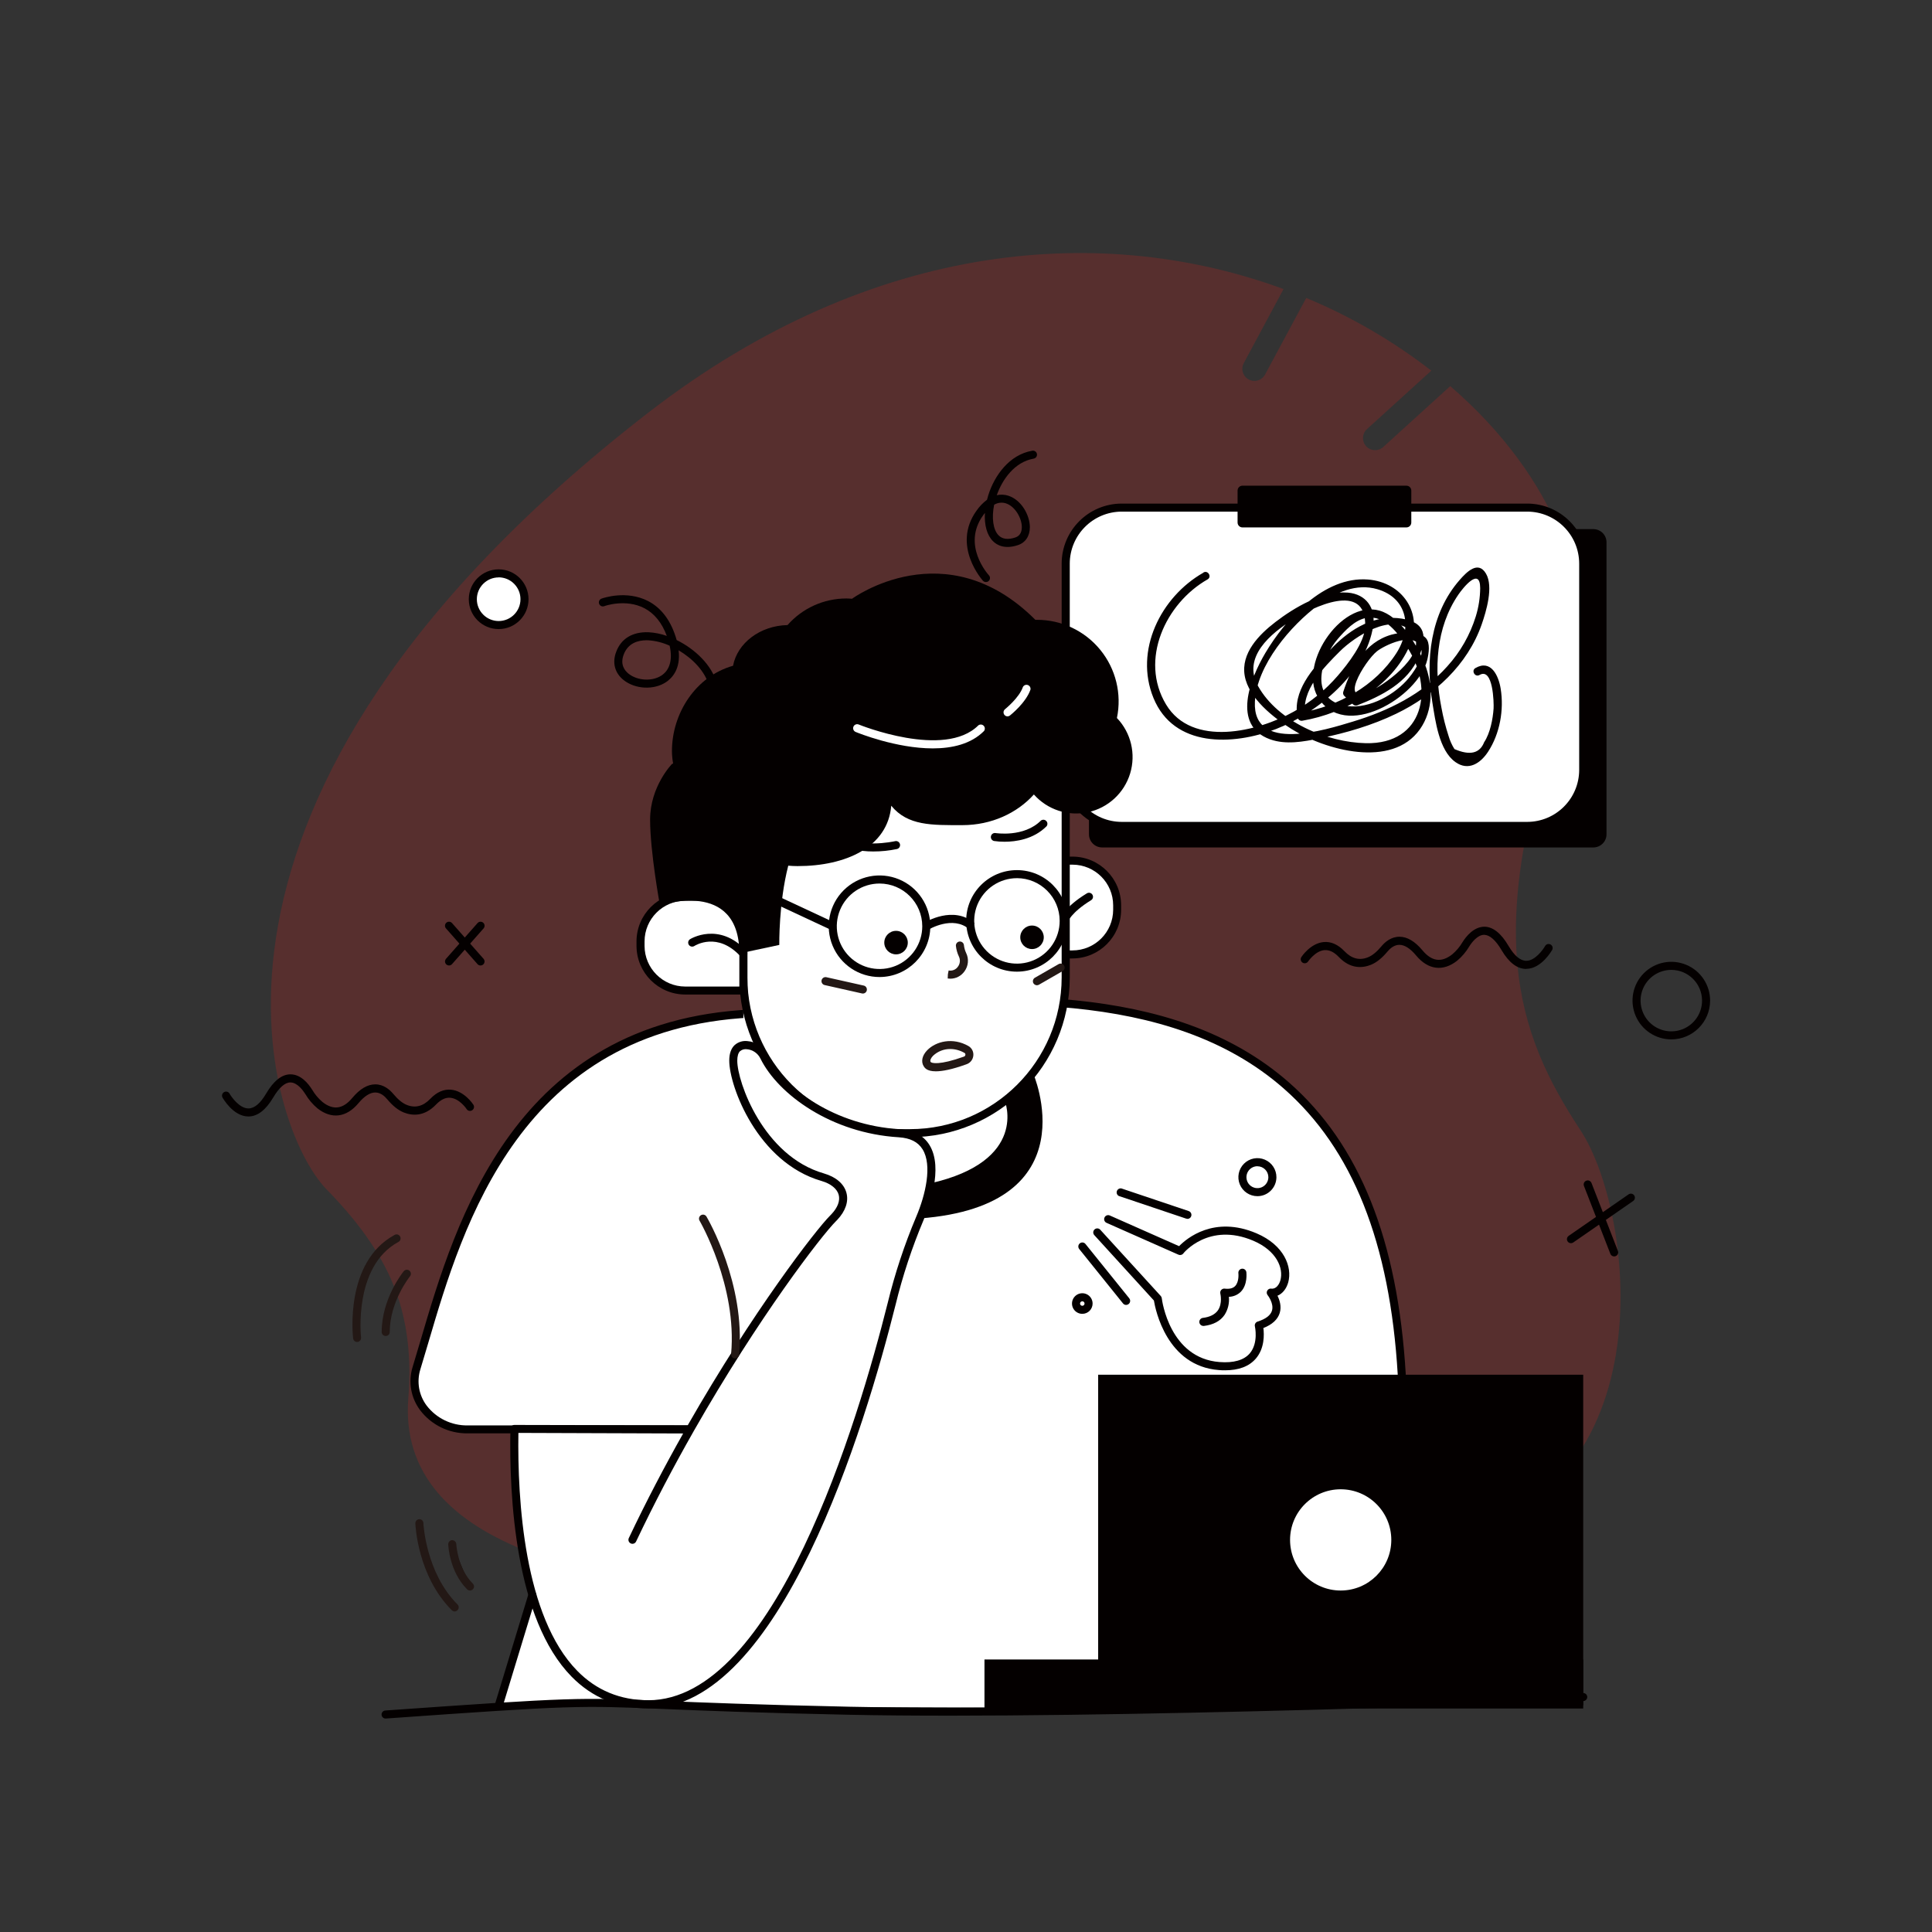 <svg height="1024" node-id="1" sillyvg="true" template-height="1024" template-width="1024" version="1.1" viewBox="0 0 1024 1024" width="1024" xmlns="http://www.w3.org/2000/svg" xmlns:xlink="http://www.w3.org/1999/xlink"><rect x="0" y="0" width="1024" height="1024" fill="#333333" stroke="none"/><defs node-id="73"></defs><g node-id="214"><path d="M 837.73 599.12 C 803.67 547.34 784.73 493.18 830.86 366.26 C 849.77 314.17 823.20 251.67 768.66 204.65 L 733.12 236.94 C 730.50 239.32 726.45 239.12 724.08 236.50 C 721.70 233.89 721.89 229.84 724.51 227.46 L 758.63 196.46 C 738.34 180.73 716.04 167.76 692.33 157.92 L 670.58 198.38 C 669.53 200.45 667.44 201.80 665.12 201.89 C 662.79 201.98 660.60 200.80 659.40 198.81 C 658.19 196.82 658.16 194.34 659.31 192.32 L 680.31 153.21 C 587.31 118.95 464.31 125.11 343.16 219.05 C 78.66 424.16 142.46 599.16 173.16 630.48 C 190.83 648.48 205.16 668.25 211.72 690.04 C 216.72 706.47 217.83 723.74 216.43 740.87 C 203.33 902.13 661.24 833.72 756.49 818.70 C 885.84 798.32 866.69 643.15 837.73 599.12 Z" fill="#e61f19" fill-opacity="0.2" fill-rule="nonzero" group-id="1" node-id="77" stroke="none" target-height="783.18" target-width="807.18" target-x="78.66" target-y="118.95"></path></g><path d="M 0.00 0.00 L 1024.00 0.00 L 1024.00 1024.00 L 0.00 1024.00 Z" fill="none" node-id="80" stroke="none" target-height="1024" target-width="1024" target-x="0" target-y="0"></path><path d="M 748.65 902.58 L 636.91 905.55 L 264.30 904.10 L 282.18 845.36 L 282.18 709.14 L 741.84 714.73 L 748.65 902.58 Z" fill="#ffffff" fill-rule="nonzero" node-id="82" stroke="none" target-height="196.41" target-width="484.35" target-x="264.3" target-y="709.14"></path><path d="M 365.77 757.58 L 247.83 757.58 C 229.22 757.58 215.68 741.44 220.71 725.13 C 239.00 665.77 264.30 543.74 398.00 537.20 C 529.62 530.75 728.74 488.68 742.87 728.63" fill="#ffffff" fill-rule="nonzero" node-id="84" stroke="none" target-height="268.9" target-width="527.19" target-x="215.68" target-y="488.68"></path><path d="M 365.77 759.71 L 247.83 759.71 C 237.99 759.83 228.68 755.30 222.71 747.48 C 217.76 740.90 216.27 732.34 218.71 724.48 C 220.07 720.06 221.47 715.30 222.96 710.25 C 241.56 647.02 272.69 541.18 397.96 535.04 C 411.44 534.38 425.45 533.36 440.28 532.28 C 524.92 526.11 620.87 519.12 683.09 573.64 C 720.59 606.50 740.86 657.15 745.09 728.48 C 745.16 729.66 744.26 730.66 743.09 730.74 C 741.92 730.79 740.93 729.91 740.84 728.74 C 736.71 658.61 716.91 608.93 680.32 576.86 C 619.45 523.51 524.44 530.44 440.64 536.55 C 425.77 537.63 411.74 538.65 398.21 539.32 C 275.96 545.32 245.36 649.32 227.08 711.47 C 225.59 716.53 224.18 721.31 222.81 725.75 C 220.76 732.33 222.00 739.49 226.14 745.00 C 231.31 751.73 239.35 755.62 247.83 755.50 L 365.77 755.50 C 366.95 755.50 367.90 756.45 367.90 757.63 C 367.90 758.81 366.95 759.76 365.77 759.76 Z" fill="#040000" fill-rule="nonzero" node-id="86" stroke="none" target-height="240.71" target-width="528.89" target-x="216.27" target-y="519.12"></path><path d="M 584.14 280.45 L 844.52 280.45 C 848.36 280.45 851.48 283.57 851.48 287.41 L 851.48 442.20 C 851.48 446.04 848.36 449.16 844.52 449.16 L 584.14 449.16 C 580.30 449.16 577.18 446.04 577.18 442.20 L 577.18 287.41 C 577.18 283.57 580.30 280.45 584.14 280.45 Z" fill="#040000" fill-rule="nonzero" node-id="88" stroke="none" target-height="168.71" target-width="274.3" target-x="577.18" target-y="280.45"></path><path d="M 593.54 269.04 L 810.42 269.04 C 826.28 269.04 839.13 281.89 839.13 297.75 L 839.13 409.04 C 839.13 424.90 826.28 437.75 810.42 437.75 L 593.54 437.75 C 577.68 437.75 564.83 424.90 564.83 409.04 L 564.83 297.75 C 564.83 281.89 577.68 269.04 593.54 269.04 Z" fill="#ffffff" fill-rule="nonzero" node-id="90" stroke="none" target-height="168.71" target-width="274.3" target-x="564.83" target-y="269.04"></path><path d="M 809.44 439.88 L 594.53 439.88 C 576.96 439.86 562.72 425.62 562.70 408.05 L 562.70 298.74 C 562.72 281.17 576.96 266.93 594.53 266.91 L 809.44 266.91 C 827.01 266.93 841.25 281.17 841.27 298.74 L 841.27 408.05 C 841.25 425.62 827.01 439.86 809.44 439.88 Z M 594.53 271.17 C 579.33 271.21 567.02 283.54 567.00 298.74 L 567.00 408.05 C 567.02 423.27 579.34 435.60 594.56 435.62 L 809.44 435.62 C 824.66 435.60 836.98 423.27 837.00 408.05 L 837.00 298.74 C 836.98 283.52 824.66 271.19 809.44 271.17 Z" fill="#040000" fill-rule="nonzero" node-id="92" stroke="none" target-height="172.97" target-width="278.57" target-x="562.7" target-y="266.91"></path><path d="M 658.53 257.42 L 745.43 257.42 C 746.86 257.42 748.02 258.58 748.02 260.01 L 748.02 276.95 C 748.02 278.38 746.86 279.54 745.43 279.54 L 658.53 279.54 C 657.10 279.54 655.94 278.38 655.94 276.95 L 655.94 260.01 C 655.94 258.58 657.10 257.42 658.53 257.42 Z" fill="#040000" fill-rule="nonzero" node-id="94" stroke="none" target-height="22.12" target-width="92.08" target-x="655.94" target-y="257.42"></path><path d="M 522.57 308.50 C 521.97 308.50 521.41 308.26 521.00 307.82 C 520.83 307.63 504.26 289.30 517.55 270.70 C 519.09 268.47 520.97 266.51 523.14 264.88 C 523.34 264.06 523.57 263.24 523.83 262.41 C 526.97 252.41 534.74 241.01 547.14 238.89 C 548.30 238.69 549.40 239.47 549.60 240.63 C 549.80 241.79 549.02 242.89 547.86 243.09 C 537.86 244.81 531.28 254.01 528.31 262.47 C 530.33 262.01 532.43 262.10 534.40 262.73 C 541.40 264.95 545.81 273.09 545.85 279.36 C 545.85 284.10 543.56 287.59 539.51 288.93 C 532.65 291.20 528.51 289.05 526.32 286.85 C 523.11 283.69 521.63 278.23 522.03 271.85 C 521.67 272.30 521.34 272.74 521.03 273.18 C 509.77 288.93 523.56 304.28 524.15 304.92 C 524.73 305.54 524.88 306.45 524.54 307.23 C 524.20 308.00 523.43 308.50 522.58 308.50 Z M 526.92 267.50 C 525.50 274.50 526.37 280.89 529.32 283.79 C 531.32 285.79 534.32 286.14 538.18 284.86 C 541.01 283.92 541.59 281.35 541.58 279.36 C 541.58 274.67 538.07 268.36 533.11 266.77 C 531.03 266.13 528.78 266.40 526.92 267.52 Z" fill="#040000" fill-rule="nonzero" node-id="96" stroke="none" target-height="69.81" target-width="45.54" target-x="504.26" target-y="238.69"></path><path d="M 571.72 505.87 L 552.39 505.87 L 549.48 505.58 L 546.71 504.74 L 544.17 503.38 L 541.90 501.52 L 540.05 499.25 L 538.70 496.70 L 537.86 493.94 L 537.58 491.02 L 537.58 470.93 L 537.83 468.23 L 538.51 465.75 L 539.60 463.46 L 541.07 461.38 L 542.84 459.61 L 544.92 458.14 L 547.21 457.05 L 549.69 456.37 L 552.39 456.12 L 571.72 456.12 L 575.44 456.47 L 578.85 457.39 L 582.00 458.90 L 584.86 460.93 L 587.28 463.35 L 589.31 466.21 L 590.82 469.36 L 591.74 472.77 L 592.09 476.49 L 592.09 485.49 L 591.74 489.21 L 590.82 492.62 L 589.31 495.77 L 587.28 498.63 L 584.86 501.05 L 582.00 503.08 L 578.85 504.59 L 575.44 505.51 L 571.72 505.86 Z" fill="#ffffff" fill-rule="nonzero" group-id="2" node-id="100" stroke="none" target-height="49.75" target-width="54.51" target-x="537.58" target-y="456.12"></path><path d="M 568.40 508.00 L 537.58 508.00 C 536.40 508.00 535.45 507.05 535.45 505.87 L 535.45 456.15 C 535.45 454.97 536.40 454.02 537.58 454.02 L 568.40 454.02 C 582.65 454.04 594.20 465.59 594.22 479.84 L 594.22 482.18 C 594.20 496.43 582.65 507.98 568.40 508.00 Z M 539.71 503.74 L 568.40 503.74 C 580.32 503.75 589.98 494.10 590.00 482.18 L 590.00 479.84 C 589.99 467.94 580.35 458.30 568.45 458.29 L 539.71 458.29 Z" fill="#040000" fill-rule="nonzero" node-id="103" stroke="none" target-height="53.98" target-width="58.77" target-x="535.45" target-y="454.02"></path><path d="M 563.80 488.08 C 563.80 488.08 565.43 482.48 577.18 475.27" fill="#ffffff" fill-rule="nonzero" node-id="105" stroke="none" target-height="12.81" target-width="13.38" target-x="563.8" target-y="475.27"></path><path d="M 563.80 490.20 C 563.59 490.20 563.37 490.16 563.17 490.10 C 562.06 489.76 561.43 488.60 561.75 487.49 C 561.94 486.83 563.96 480.87 576.07 473.49 C 577.08 472.87 578.39 473.19 579.00 474.20 C 579.62 475.20 579.31 476.51 578.30 477.13 C 567.64 483.67 565.85 488.71 565.84 488.76 C 565.53 489.62 564.72 490.20 563.80 490.20 Z" fill="#040000" fill-rule="nonzero" node-id="107" stroke="none" target-height="17.33" target-width="18.19" target-x="561.43" target-y="472.87"></path><path d="M 394.00 386.00 L 564.83 386.00 L 564.83 386.00 L 564.83 581.30 C 564.83 591.98 556.17 600.64 545.49 600.64 L 413.34 600.64 C 408.21 600.64 403.28 598.60 399.65 594.96 C 396.03 591.33 393.99 586.40 394.00 581.27 L 394.00 386.00 L 394.00 386.00 Z" fill="#ffffff" fill-rule="nonzero" node-id="109" stroke="none" target-height="214.64" target-width="170.84" target-x="393.99" target-y="386"></path><path d="M 482.33 602.74 L 476.50 602.74 C 429.78 602.68 391.92 564.82 391.87 518.10 L 391.87 386.00 C 391.87 384.82 392.82 383.87 394.00 383.87 L 564.83 383.87 C 565.40 383.86 565.95 384.08 566.36 384.48 C 566.77 384.88 567.00 385.43 567.00 386.00 L 567.00 518.10 C 566.94 564.83 529.06 602.70 482.33 602.74 Z M 396.13 388.10 L 396.13 518.10 C 396.18 562.47 432.13 598.42 476.50 598.47 L 482.33 598.47 C 526.70 598.42 562.65 562.47 562.70 518.10 L 562.70 388.10 Z" fill="#040000" fill-rule="nonzero" node-id="111" stroke="none" target-height="218.88" target-width="175.13" target-x="391.87" target-y="383.86"></path><path d="M 363.50 475.27 L 390.61 475.27 C 392.48 475.27 394.00 476.79 394.00 478.66 L 394.00 521.60 C 394.00 523.47 392.48 524.99 390.61 524.99 L 365.20 524.99 C 351.00 524.99 339.49 513.48 339.49 499.28 L 339.49 499.28 C 339.49 492.91 342.02 486.80 346.52 482.30 C 351.02 477.80 357.13 475.27 363.50 475.27 Z" fill="#ffffff" fill-rule="nonzero" node-id="113" stroke="none" target-height="49.72" target-width="54.51" target-x="339.49" target-y="475.27"></path><path d="M 394.00 527.12 L 363.18 527.12 C 348.93 527.10 337.38 515.55 337.36 501.30 L 337.36 499.00 C 337.38 484.75 348.93 473.20 363.18 473.18 L 394.00 473.18 C 395.18 473.18 396.13 474.13 396.13 475.31 L 396.13 525.00 C 396.12 526.17 395.17 527.12 394.00 527.12 Z M 363.18 477.40 C 351.27 477.42 341.62 487.09 341.63 499.00 L 341.63 501.34 C 341.65 513.23 351.29 522.87 363.18 522.89 L 391.87 522.89 L 391.87 477.40 Z" fill="#040000" fill-rule="nonzero" node-id="115" stroke="none" target-height="53.94" target-width="58.77" target-x="337.36" target-y="473.18"></path><path d="M 335.23 816.00 C 376.69 728.63 430.00 657.22 441.50 645.75 C 441.76 645.50 442.01 645.24 442.25 644.98 C 450.42 636.32 447.48 627.20 436.03 623.90 C 402.95 614.34 388.64 574.68 388.64 562.16 C 388.64 555.26 392.29 553.73 395.95 553.93 C 399.84 554.23 403.27 556.60 404.95 560.12 C 414.62 579.61 443.21 598.61 476.47 600.61 C 500.47 602.05 494.41 629.61 487.47 645.80 C 481.30 660.49 476.30 675.65 472.52 691.13 C 456.34 755.72 411.89 903.34 343.52 903.34 C 277.90 903.34 271.63 806.03 272.60 757.34 L 365.70 757.54" fill="#ffffff" fill-rule="nonzero" node-id="117" stroke="none" target-height="349.61" target-width="228.84" target-x="271.63" target-y="553.73"></path><path d="M 343.59 905.47 C 327.59 905.47 313.88 899.80 302.91 888.61 C 273.08 858.18 269.82 793.30 270.53 757.34 C 270.55 756.18 271.50 755.24 272.66 755.25 L 272.66 755.25 L 364.50 755.44 C 399.00 695.09 432.39 651.85 440.00 644.25 L 440.70 643.53 C 444.02 640.01 445.37 636.36 444.52 633.24 C 443.67 630.12 440.40 627.38 435.45 625.95 C 401.56 616.16 386.52 575.84 386.52 562.16 C 386.52 558.49 387.47 555.72 389.35 553.94 C 391.19 552.30 393.63 551.52 396.08 551.80 C 400.75 552.13 404.88 554.94 406.90 559.17 C 415.83 577.17 442.65 596.43 476.64 598.48 C 484.08 598.92 489.46 601.75 492.64 606.89 C 500.23 619.19 492.16 640.42 489.51 646.64 C 483.37 661.22 478.40 676.27 474.65 691.64 C 458.54 755.94 413.54 905.47 343.59 905.47 Z M 274.76 759.47 C 274.23 795.13 277.76 856.82 305.96 885.58 C 316.09 895.91 328.75 901.16 343.59 901.16 C 410.53 901.16 454.65 753.88 470.51 690.56 C 474.31 675.00 479.35 659.76 485.57 645.00 C 490.62 633.18 494.18 617.56 489.00 609.18 C 486.56 605.23 482.43 603.18 476.38 602.78 C 440.76 600.63 412.54 580.19 403.07 561.11 C 401.72 558.27 398.96 556.36 395.83 556.11 C 394.56 555.94 393.27 556.30 392.27 557.11 C 391.27 558.05 390.77 559.78 390.77 562.23 C 390.77 573.43 404.57 612.66 436.62 621.92 C 443.06 623.78 447.33 627.43 448.62 632.19 C 449.87 636.79 448.16 641.88 443.79 646.52 L 443.00 647.33 C 435.45 654.88 402.10 698.07 367.74 758.42 C 367.67 758.62 367.57 758.80 367.44 758.96 C 357.21 776.96 346.89 796.48 337.14 817.03 C 336.63 818.09 335.36 818.55 334.30 818.04 C 333.24 817.53 332.78 816.26 333.29 815.20 C 342.55 795.67 352.34 777.06 362.09 759.77 Z" fill="#040000" fill-rule="nonzero" node-id="119" stroke="none" target-height="353.95" target-width="230.41" target-x="269.82" target-y="551.52"></path><path d="M 204.44 910.86 C 203.26 910.90 202.28 909.98 202.24 908.80 C 202.19 907.63 203.11 906.64 204.29 906.60 C 304.15 899.55 306.83 899.67 351.53 901.52 C 372.11 902.37 400.31 903.52 450.25 904.60 C 581.42 907.37 836.49 897.44 839.05 897.34 C 840.23 897.29 841.22 898.21 841.27 899.38 C 841.31 900.56 840.40 901.55 839.22 901.60 C 836.66 901.70 581.46 911.60 450.16 908.86 C 400.16 907.81 371.96 906.64 351.35 905.78 C 306.88 903.94 304.21 903.78 204.59 910.85 Z" fill="#040000" fill-rule="nonzero" node-id="121" stroke="none" target-height="14.31" target-width="639.12" target-x="202.19" target-y="897.29"></path><path d="M 532.42 446.14 C 530.55 446.15 528.68 446.02 526.83 445.74 C 525.73 445.48 525.01 444.41 525.21 443.29 C 525.40 442.17 526.43 441.40 527.56 441.53 C 527.71 441.53 542.63 444.00 551.71 434.92 C 552.56 434.27 553.77 434.35 554.52 435.11 C 555.28 435.86 555.36 437.07 554.71 437.92 C 547.78 444.88 538.35 446.14 532.42 446.14 Z" fill="#040000" fill-rule="nonzero" node-id="123" stroke="none" target-height="11.88" target-width="30.35" target-x="525.01" target-y="434.27"></path><path d="M 462.83 451.30 C 455.74 451.30 447.23 449.94 441.71 444.42 C 441.06 443.57 441.14 442.36 441.90 441.61 C 442.65 440.85 443.86 440.77 444.71 441.42 C 453.77 450.49 474.22 445.89 474.42 445.84 C 475.57 445.56 476.72 446.27 477.00 447.42 C 477.28 448.57 476.57 449.72 475.42 450.00 C 471.28 450.87 467.06 451.31 462.83 451.30 Z" fill="#040000" fill-rule="nonzero" node-id="125" stroke="none" target-height="10.54" target-width="36.22" target-x="441.06" target-y="440.77"></path><path d="M 481.15 499.60 C 481.15 503.04 478.36 505.83 474.92 505.83 C 471.48 505.83 468.69 503.04 468.69 499.60 C 468.69 496.16 471.48 493.37 474.92 493.37 C 478.36 493.37 481.15 496.16 481.15 499.60 Z" fill="#040000" fill-rule="nonzero" node-id="127" stroke="none" target-height="12.46" target-width="12.46" target-x="468.69" target-y="493.37"></path><path d="M 553.22 496.79 C 553.22 500.23 550.43 503.02 546.99 503.02 C 543.55 503.02 540.76 500.23 540.76 496.79 C 540.76 493.35 543.55 490.56 546.99 490.56 C 550.43 490.56 553.22 493.35 553.22 496.79 Z" fill="#040000" fill-rule="nonzero" node-id="129" stroke="none" target-height="12.46" target-width="12.46" target-x="540.76" target-y="490.56"></path><path d="M 496.00 567.82 C 491.23 567.82 490.09 565.95 489.56 565.10 C 488.05 562.64 488.77 559.40 491.43 556.66 C 496.00 551.94 504.98 549.66 513.29 554.42 C 515.06 555.43 516.08 557.39 515.89 559.42 C 515.72 561.54 514.32 563.36 512.32 564.06 L 512.32 564.06 C 504.48 566.91 499.37 567.82 496.00 567.82 Z M 503.70 556.00 C 500.29 555.96 497.00 557.25 494.53 559.59 C 493.33 560.83 492.81 562.13 493.24 562.83 C 493.67 563.53 497.87 564.71 510.93 560.02 L 510.93 560.02 C 511.36 559.87 511.66 559.47 511.68 559.02 C 511.73 558.64 511.55 558.27 511.21 558.08 C 508.93 556.74 506.34 556.02 503.70 556.00 Z" fill="#231815" fill-rule="nonzero" node-id="131" stroke="none" target-height="18.16" target-width="28.03" target-x="488.05" target-y="549.66"></path><path d="M 649.29 726.29 C 648.29 726.29 647.14 726.29 646.01 726.16 C 618.47 724.05 612.41 694.28 611.59 689.29 L 580.00 654.64 C 579.21 653.77 579.27 652.42 580.14 651.63 C 581.01 650.84 582.36 650.90 583.15 651.77 L 615.22 686.90 C 615.52 687.22 615.71 687.63 615.76 688.07 C 615.92 689.37 619.97 719.89 646.38 721.91 C 653.91 722.49 659.28 720.91 662.38 717.35 C 667.12 711.82 665.14 703.08 665.12 702.99 C 664.86 701.91 665.49 700.81 666.55 700.47 C 670.86 699.10 673.43 697.15 674.17 694.67 C 675.33 690.81 671.90 686.50 671.87 686.45 C 671.32 685.77 671.24 684.83 671.67 684.07 C 672.09 683.30 672.94 682.87 673.81 683.00 C 676.36 683.33 678.02 680.81 678.64 678.55 C 680.39 672.16 676.64 662.87 664.24 657.60 C 640.69 647.60 627.24 664.20 627.16 664.38 C 626.56 665.15 625.50 665.41 624.61 665.01 L 586.49 648.13 C 585.41 647.65 584.93 646.39 585.41 645.32 C 585.88 644.24 587.14 643.75 588.22 644.23 L 624.94 660.49 C 628.94 656.38 643.47 644.13 665.94 653.67 C 680.69 659.95 685.01 671.55 682.79 679.67 C 681.79 683.18 679.72 685.67 677.09 686.76 C 678.24 689.07 679.32 692.44 678.29 695.87 C 677.26 699.30 674.29 702.08 669.62 703.87 C 670.06 707.30 670.29 714.66 665.62 720.08 C 662.05 724.22 656.59 726.29 649.29 726.29 Z" fill="#040000" fill-rule="nonzero" node-id="133" stroke="none" target-height="82.54" target-width="105.8" target-x="579.21" target-y="643.75"></path><path d="M 629.34 646.00 C 629.11 646.00 628.89 645.96 628.67 645.89 L 592.99 633.89 C 592.06 633.40 591.63 632.31 591.97 631.31 C 592.31 630.32 593.31 629.72 594.35 629.89 L 630.02 641.89 C 631.01 642.22 631.62 643.22 631.45 644.25 C 631.28 645.29 630.39 646.04 629.34 646.04 Z" fill="#040000" fill-rule="nonzero" node-id="135" stroke="none" target-height="16.32" target-width="39.99" target-x="591.63" target-y="629.72"></path><path d="M 596.87 691.64 C 596.22 691.64 595.61 691.35 595.21 690.84 L 572.00 662.00 C 571.26 661.08 571.41 659.74 572.33 659.00 C 573.24 658.27 574.58 658.41 575.32 659.33 L 598.55 688.16 C 599.06 688.80 599.16 689.68 598.80 690.41 C 598.45 691.15 597.71 691.62 596.89 691.63 Z" fill="#040000" fill-rule="nonzero" node-id="137" stroke="none" target-height="33.37" target-width="27.9" target-x="571.26" target-y="658.27"></path><path d="M 637.78 702.77 C 636.66 702.75 635.74 701.88 635.67 700.76 C 635.61 699.64 636.41 698.66 637.52 698.51 C 641.28 698.06 643.95 696.70 645.52 694.51 C 648.06 690.80 646.81 685.70 646.80 685.65 C 646.63 684.97 646.80 684.25 647.26 683.72 C 647.72 683.19 648.41 682.92 649.11 683.00 C 651.60 683.30 653.45 682.85 654.62 681.67 C 656.88 679.37 656.37 674.88 656.37 674.84 C 656.22 673.67 657.04 672.60 658.21 672.45 C 659.38 672.30 660.45 673.12 660.60 674.29 C 660.60 674.55 661.40 680.87 657.65 684.67 C 655.96 686.33 653.71 687.28 651.34 687.34 C 651.66 690.69 650.86 694.05 649.06 696.89 C 646.81 700.19 643.12 702.17 638.06 702.78 Z" fill="#040000" fill-rule="nonzero" node-id="139" stroke="none" target-height="30.48" target-width="25.79" target-x="635.61" target-y="672.3"></path><path d="M 666.46 634.00 C 662.37 634.00 658.69 631.54 657.13 627.77 C 655.57 623.99 656.45 619.65 659.35 616.77 C 662.25 613.89 666.60 613.04 670.36 614.63 C 674.13 616.21 676.56 619.91 676.53 624.00 C 676.48 629.53 671.99 633.99 666.46 634.00 Z M 666.46 618.12 C 664.11 618.12 661.99 619.53 661.08 621.70 C 660.18 623.87 660.68 626.38 662.34 628.04 C 664.00 629.70 666.51 630.20 668.68 629.30 C 670.85 628.39 672.26 626.27 672.26 623.92 C 672.24 620.73 669.65 618.16 666.46 618.15 Z" fill="#040000" fill-rule="nonzero" node-id="141" stroke="none" target-height="20.96" target-width="20.99" target-x="655.57" target-y="613.04"></path><path d="M 573.64 696.36 C 571.43 696.36 569.44 695.03 568.59 692.99 C 567.75 690.95 568.22 688.60 569.78 687.04 C 571.35 685.47 573.70 685.01 575.74 685.86 C 577.78 686.71 579.10 688.70 579.10 690.91 C 579.10 692.36 578.52 693.74 577.50 694.77 C 576.48 695.79 575.09 696.36 573.64 696.36 Z M 573.64 689.72 C 572.98 689.72 572.45 690.25 572.45 690.91 C 572.45 691.57 572.98 692.10 573.64 692.10 C 574.30 692.10 574.83 691.57 574.83 690.91 C 574.83 690.25 574.30 689.72 573.64 689.72 Z" fill="#040000" fill-rule="nonzero" node-id="143" stroke="none" target-height="11.35" target-width="11.35" target-x="567.75" target-y="685.01"></path><path d="M 377.82 364.93 C 376.86 364.93 376.02 364.29 375.76 363.36 C 373.69 355.83 367.15 349.08 359.68 344.67 C 360.85 354.59 356.19 359.44 352.99 361.56 C 346.58 365.82 336.72 365.34 330.56 360.47 C 325.88 356.77 324.40 351.34 326.56 345.57 C 329.17 338.47 335.27 334.77 343.81 335.11 C 347.09 335.29 350.33 335.95 353.42 337.05 C 350.83 330.05 346.83 325.12 341.50 322.35 C 331.69 317.26 320.56 321.16 320.50 321.20 C 319.76 321.57 318.88 321.48 318.23 320.97 C 317.58 320.46 317.28 319.63 317.46 318.82 C 317.63 318.02 318.26 317.39 319.06 317.20 C 319.59 317.01 332.06 312.65 343.52 318.58 C 350.74 322.33 355.83 329.28 358.65 339.24 C 368.34 344.01 377.27 352.45 379.97 362.24 C 380.28 363.37 379.61 364.54 378.48 364.86 C 378.26 364.92 378.04 364.94 377.82 364.93 Z M 342.70 339.35 C 338.24 339.35 332.83 340.78 330.53 347.04 C 328.65 352.14 330.95 355.34 333.21 357.12 C 337.93 360.85 345.75 361.25 350.63 358.01 C 355.06 355.07 356.56 349.51 354.93 342.24 C 351.36 340.60 347.51 339.63 343.59 339.37 Z" fill="#040000" fill-rule="nonzero" node-id="145" stroke="none" target-height="53.17" target-width="63" target-x="317.28" target-y="312.65"></path><path d="M 254.69 511.73 C 254.08 511.73 253.49 511.47 253.09 511.01 L 236.38 492.07 C 235.60 491.19 235.69 489.84 236.57 489.06 C 237.45 488.28 238.80 488.37 239.58 489.25 L 256.29 508.18 C 256.85 508.81 256.99 509.71 256.64 510.48 C 256.30 511.24 255.53 511.73 254.69 511.73 Z" fill="#040000" fill-rule="nonzero" node-id="147" stroke="none" target-height="23.45" target-width="21.39" target-x="235.6" target-y="488.28"></path><path d="M 238.00 511.73 C 237.16 511.73 236.39 511.24 236.05 510.48 C 235.70 509.71 235.84 508.81 236.40 508.18 L 253.11 489.25 C 253.89 488.37 255.24 488.28 256.12 489.06 C 257.00 489.84 257.09 491.19 256.31 492.07 L 239.58 511.00 C 239.18 511.46 238.61 511.72 238.00 511.73 Z" fill="#040000" fill-rule="nonzero" node-id="149" stroke="none" target-height="23.45" target-width="21.39" target-x="235.7" target-y="488.28"></path><path d="M 855.53 665.93 C 854.65 665.94 853.85 665.39 853.53 664.57 L 839.53 628.57 C 839.10 627.47 839.65 626.22 840.75 625.79 C 841.86 625.37 843.10 625.92 843.53 627.02 L 857.53 663.02 C 857.74 663.55 857.72 664.13 857.50 664.65 C 857.27 665.17 856.85 665.57 856.32 665.78 C 856.07 665.88 855.80 665.93 855.53 665.93 Z" fill="#040000" fill-rule="nonzero" node-id="151" stroke="none" target-height="40.57" target-width="18.64" target-x="839.1" target-y="625.37"></path><path d="M 832.63 658.92 C 831.70 658.92 830.87 658.32 830.59 657.43 C 830.31 656.54 830.64 655.57 831.41 655.04 L 863.18 633.04 C 864.15 632.37 865.48 632.61 866.15 633.58 C 866.82 634.55 866.58 635.88 865.61 636.55 L 833.84 658.55 C 833.48 658.80 833.06 658.92 832.63 658.92 Z" fill="#040000" fill-rule="nonzero" node-id="153" stroke="none" target-height="26.55" target-width="36.51" target-x="830.31" target-y="632.37"></path><path d="M 885.84 550.90 C 877.52 550.90 870.02 545.90 866.84 538.21 C 863.65 530.53 865.41 521.68 871.29 515.80 C 877.17 509.92 886.02 508.16 893.70 511.35 C 901.39 514.53 906.39 522.03 906.39 530.35 C 906.37 541.69 897.18 550.88 885.84 550.90 Z M 885.84 514.06 C 879.25 514.06 873.31 518.02 870.78 524.11 C 868.26 530.20 869.65 537.20 874.31 541.87 C 878.97 546.53 885.97 547.92 892.06 545.40 C 898.15 542.88 902.12 536.94 902.12 530.35 C 902.11 521.36 894.83 514.07 885.84 514.06 Z" fill="#040000" fill-rule="nonzero" node-id="155" stroke="none" target-height="42.74" target-width="42.74" target-x="863.65" target-y="508.16"></path><path d="M 808.91 513.55 C 804.13 513.55 799.73 510.19 795.83 503.55 C 792.75 498.31 789.59 495.55 786.70 495.47 L 786.64 495.47 C 783.00 495.47 779.90 499.77 778.74 501.63 C 777.04 504.51 774.86 507.08 772.29 509.22 C 764.84 515.07 756.94 514.07 750.60 506.46 C 747.46 502.69 744.46 500.78 741.69 500.78 L 741.69 500.78 C 738.94 500.78 736.76 502.70 735.43 504.30 C 732.43 507.88 729.54 510.20 726.54 511.39 C 722.24 513.10 715.79 513.76 709.54 507.17 C 707.04 504.57 704.54 503.39 701.97 503.59 C 697.06 504.03 693.35 509.59 693.32 509.59 C 692.68 510.58 691.36 510.85 690.37 510.21 C 689.38 509.57 689.11 508.25 689.75 507.26 C 689.94 506.96 694.59 499.96 701.56 499.31 C 705.45 498.94 709.17 500.59 712.62 504.19 C 716.36 508.10 720.53 509.19 725.01 507.40 C 727.34 506.47 729.69 504.56 732.20 501.54 C 734.12 499.24 737.34 496.49 741.74 496.49 L 741.74 496.49 C 745.84 496.49 749.94 498.91 753.93 503.70 C 758.85 509.61 764.01 510.31 769.70 505.84 C 771.88 504.00 773.74 501.80 775.18 499.33 C 777.11 496.25 781.18 491.19 786.81 491.17 C 791.34 491.24 795.63 494.67 799.56 501.36 C 802.64 506.59 805.80 509.24 808.96 509.24 L 809.00 509.24 C 813.57 509.24 817.75 503.50 819.00 501.31 C 819.61 500.36 820.85 500.05 821.84 500.60 C 822.82 501.15 823.21 502.37 822.73 503.39 C 822.50 503.80 817.05 513.39 809.08 513.51 Z" fill="#040000" fill-rule="nonzero" node-id="157" stroke="none" target-height="23.9" target-width="134.1" target-x="689.11" target-y="491.17"></path><path d="M 131.65 591.75 L 131.53 591.75 C 123.53 591.66 118.11 582.04 117.88 581.63 C 117.40 580.61 117.79 579.39 118.77 578.84 C 119.76 578.29 121.00 578.60 121.61 579.55 C 122.84 581.74 127.03 587.44 131.61 587.49 L 131.67 587.49 C 134.83 587.49 137.99 584.83 141.07 579.60 C 145.01 572.91 149.29 569.48 153.82 569.42 C 159.56 569.35 163.52 574.49 165.45 577.57 C 166.89 580.03 168.74 582.23 170.92 584.08 C 176.62 588.56 181.78 587.86 186.70 581.95 C 190.70 577.16 194.79 574.73 198.90 574.73 C 203.30 574.73 206.52 577.48 208.44 579.79 C 210.96 582.79 213.31 584.72 215.63 585.64 C 220.11 587.42 224.28 586.34 228.02 582.44 C 231.47 578.84 235.18 577.21 239.07 577.56 C 246.07 578.20 250.70 585.20 250.89 585.50 C 251.54 586.49 251.26 587.81 250.27 588.45 C 249.29 589.10 247.97 588.83 247.32 587.84 C 247.32 587.78 243.58 582.25 238.67 581.84 C 236.15 581.60 233.60 582.84 231.11 585.43 C 224.80 592.01 218.35 591.35 214.05 589.65 C 211.05 588.45 208.14 586.13 205.16 582.55 C 203.83 580.95 201.65 579.04 198.90 579.04 C 196.15 579.04 193.12 580.95 189.98 584.71 C 183.65 592.32 175.74 593.33 168.29 587.48 C 165.72 585.33 163.54 582.76 161.84 579.88 C 160.67 578.02 157.58 573.72 153.94 573.72 L 153.88 573.72 C 150.99 573.72 147.83 576.56 144.75 581.80 C 140.83 588.39 136.43 591.75 131.65 591.75 Z" fill="#040000" fill-rule="nonzero" node-id="159" stroke="none" target-height="23.98" target-width="134.14" target-x="117.4" target-y="569.35"></path><path d="M 493.05 627.20 C 545.40 615.34 532.58 583.52 532.58 583.52 C 532.58 583.52 542.46 575.91 547.50 568.66 C 547.50 568.66 578.42 638.93 487.50 645.80 Z" fill="#040000" fill-rule="nonzero" node-id="161" stroke="none" target-height="77.14" target-width="90.92" target-x="487.5" target-y="568.66"></path><path d="M 264.30 906.23 C 264.09 906.23 263.88 906.20 263.68 906.14 C 263.14 905.98 262.68 905.60 262.42 905.10 C 262.15 904.61 262.09 904.02 262.26 903.48 L 280.14 844.74 C 280.53 843.67 281.68 843.09 282.77 843.42 C 283.86 843.75 284.50 844.88 284.23 845.98 L 266.34 904.72 C 266.07 905.62 265.24 906.23 264.30 906.23 Z" fill="#040000" fill-rule="nonzero" node-id="163" stroke="none" target-height="63.14" target-width="22.41" target-x="262.09" target-y="843.09"></path><path d="M 277.99 317.60 C 277.99 325.16 271.86 331.29 264.30 331.29 C 256.74 331.29 250.61 325.16 250.61 317.60 C 250.61 310.04 256.74 303.91 264.30 303.91 C 271.86 303.91 277.99 310.04 277.99 317.60 Z" fill="#ffffff" fill-rule="nonzero" node-id="165" stroke="none" target-height="27.38" target-width="27.38" target-x="250.61" target-y="303.91"></path><path d="M 264.30 333.43 C 255.56 333.43 248.47 326.34 248.47 317.60 C 248.47 308.86 255.56 301.77 264.30 301.77 C 273.04 301.77 280.13 308.86 280.13 317.60 C 280.12 326.34 273.04 333.42 264.30 333.43 Z M 264.30 306.04 C 257.92 306.04 252.74 311.22 252.74 317.60 C 252.74 323.98 257.92 329.16 264.30 329.16 C 270.68 329.16 275.86 323.98 275.86 317.60 C 275.87 314.53 274.65 311.58 272.48 309.41 C 270.31 307.23 267.37 306.01 264.30 306.00 Z" fill="#040000" fill-rule="nonzero" node-id="167" stroke="none" target-height="31.66" target-width="31.66" target-x="248.47" target-y="301.77"></path><path d="M 394.00 507.52 C 393.41 507.52 392.84 507.27 392.44 506.83 C 380.31 493.74 368.53 501.07 368.03 501.39 C 367.04 502.03 365.72 501.74 365.08 500.75 C 364.45 499.75 364.74 498.44 365.73 497.80 C 365.87 497.71 381.05 488.26 395.56 503.93 C 396.14 504.55 396.30 505.46 395.96 506.24 C 395.62 507.02 394.85 507.52 394.00 507.52 Z" fill="#040000" fill-rule="nonzero" node-id="169" stroke="none" target-height="19.26" target-width="31.85" target-x="364.45" target-y="488.26"></path><path d="M 582.05 728.63 L 839.13 728.63 L 839.13 903.74 L 582.05 903.74 Z" fill="#040000" fill-rule="nonzero" node-id="171" stroke="none" target-height="175.11" target-width="257.08" target-x="582.05" target-y="728.63"></path><path d="M 521.79 879.56 L 839.14 879.56 L 839.14 905.55 L 521.79 905.55 Z" fill="#040000" fill-rule="nonzero" node-id="173" stroke="none" target-height="25.99" target-width="317.35" target-x="521.79" target-y="879.56"></path><path d="M 637.74 303.58 C 615.24 316.40 601.05 344.75 611.37 369.96 C 622.17 396.34 653.46 395.22 676.25 386.43 C 698.25 377.93 724.12 356.61 727.81 331.75 C 729.21 322.31 724.15 314.92 714.38 314.10 C 701.13 313.00 686.00 322.00 676.00 329.69 C 667.30 336.37 657.57 346.23 659.74 358.27 C 661.87 370.15 675.06 380.46 684.63 386.45 C 702.47 397.61 737.74 407.45 752.56 386.56 C 759.74 376.41 759.61 363.15 755.17 351.95 C 751.35 342.34 743.17 328.52 733.11 324.32 C 712.34 315.68 687.92 351.32 698.42 369.32 C 712.34 393.16 751.80 369.51 756.50 349.64 C 757.29 346.31 758.17 340.79 755.67 338.12 C 751.85 334.03 742.11 335.12 737.50 336.39 C 723.38 340.39 716.18 353.74 711.94 366.75 C 711.73 367.49 711.94 368.29 712.49 368.83 L 717.15 373.35 C 717.69 373.90 718.49 374.11 719.23 373.90 C 732.37 368.78 746.11 361.90 752.00 348.17 C 757.37 335.69 754.42 328.83 740.55 327.59 C 726.21 326.32 713.92 334.81 704.63 344.86 C 695.74 354.48 684.75 366.45 687.79 380.48 C 688.13 381.59 689.28 382.25 690.41 381.97 C 712.91 378.13 737.80 364.03 747.21 342.09 C 754.51 325.09 743.31 308.60 725.05 307.16 C 701.82 305.33 681.28 328.16 670.62 346.16 C 662.71 359.53 652.62 384.45 673.18 391.86 C 681.54 394.86 690.95 393.10 699.37 391.37 C 713.37 388.50 727.17 384.50 740.03 378.28 C 760.18 368.53 777.85 352.43 785.35 330.88 C 787.71 324.10 791.67 310.95 787.61 304.04 C 783.44 296.94 777.38 303.12 773.61 307.44 C 758.09 325.20 755.45 350.01 759.20 372.44 C 760.77 381.83 762.64 397.70 771.39 403.91 C 778.30 408.83 784.70 404.57 788.72 398.43 C 794.97 388.87 797.19 376.27 795.40 365.08 C 794.29 358.08 790.22 349.34 782.01 354.08 C 779.64 355.45 781.79 359.14 784.17 357.76 C 791.46 353.54 791.81 372.71 791.63 375.51 C 791.26 381.10 789.82 388.60 786.63 393.39 C 784.31 399.34 779.06 400.56 770.89 397.03 C 769.52 394.86 768.47 392.50 767.76 390.03 C 766.16 385.12 764.90 380.11 763.98 375.03 C 759.98 354.82 760.98 332.65 772.98 315.14 C 775.50 311.45 784.49 300.26 784.53 311.75 C 784.48 316.81 783.70 321.83 782.21 326.67 C 779.18 336.49 774.02 345.53 767.12 353.14 C 753.98 367.91 735.75 376.81 717.12 382.44 C 702.75 386.78 663.86 399.26 665.12 371.96 C 666.02 352.64 684.18 331.39 698.94 320.55 C 707.80 314.04 718.94 309.00 730.09 312.31 C 746.27 317.11 748.53 333.06 740.09 346.21 C 728.88 363.60 709.34 374.35 689.34 377.76 L 691.96 379.25 C 689.15 366.25 701.85 353.51 710.21 345.17 C 717.83 337.58 738.15 323.98 748.21 335.02 C 757.77 345.57 735.62 361.74 727.21 365.89 C 708.36 375.14 723.30 350.34 729.83 345.18 C 733.61 342.18 749.26 334.39 752.99 342.96 C 755.30 348.27 748.66 357.33 745.35 360.90 C 737.55 369.32 723.71 376.61 711.88 373.83 C 693.57 369.53 700.51 348.54 709.03 338.68 C 712.90 334.20 718.10 328.59 724.15 327.51 C 734.15 325.74 741.36 336.22 745.82 343.02 C 760.33 365.16 754.65 394.54 723.94 393.91 C 703.24 393.49 677.40 382.55 666.82 363.69 C 658.21 348.34 673.54 335.69 685.41 328.31 C 695.01 322.31 724.48 307.26 723.57 332.12 C 723.26 340.61 714.38 351.97 709.07 358.12 C 702.49 365.76 694.62 372.19 685.83 377.12 C 666.73 387.87 631.83 396.33 618.04 373.40 C 603.78 349.68 617.79 319.76 640.04 307.09 C 642.43 305.73 640.28 302.09 637.89 303.41 Z" fill="#040000" fill-rule="nonzero" node-id="175" stroke="none" target-height="111.89" target-width="196.14" target-x="601.05" target-y="296.94"></path><path d="M 592.00 380.52 C 594.64 367.78 591.40 354.52 583.18 344.44 C 574.95 334.35 562.62 328.50 549.61 328.52 C 549.33 328.52 549.05 328.52 548.77 328.52 C 501.15 280.90 451.60 317.35 451.60 317.35 C 450.60 317.28 449.60 317.20 448.60 317.20 C 436.66 317.20 425.30 322.33 417.41 331.30 C 402.81 331.62 390.82 340.83 388.53 352.86 C 368.58 358.52 356.14 378.22 356.14 398.13 C 356.16 400.32 356.37 402.51 356.76 404.67 C 356.56 404.76 356.34 404.84 356.14 404.94 C 356.14 404.94 344.57 416.79 344.57 434.39 C 344.57 451.61 349.78 479.84 349.78 479.84 C 349.78 479.84 391.87 465.56 391.87 505.35 L 413.04 500.83 C 413.04 500.83 412.69 478.65 417.79 458.83 C 419.41 458.97 421.06 459.05 422.73 459.05 C 448.23 459.05 470.53 449.05 472.38 427.05 C 481.17 437.78 493.96 437.34 510.11 437.34 C 525.49 437.34 539.11 430.96 547.98 421.09 C 555.16 429.19 566.16 432.78 576.74 430.48 C 587.32 428.18 595.83 420.34 598.99 409.98 C 602.15 399.62 599.47 388.37 591.98 380.55 Z" fill="#040000" fill-rule="nonzero" node-id="177" stroke="none" target-height="224.45" target-width="257.58" target-x="344.57" target-y="280.9"></path><path d="M 494.39 396.66 C 474.99 396.66 454.78 388.47 453.50 387.94 C 452.41 387.49 451.89 386.24 452.34 385.15 C 452.80 384.07 454.04 383.55 455.13 384.00 C 455.58 384.18 500.59 402.41 518.54 384.46 C 519.39 383.81 520.60 383.89 521.35 384.65 C 522.11 385.40 522.19 386.61 521.54 387.46 C 514.66 394.38 504.64 396.66 494.39 396.66 Z" fill="#ffffff" fill-rule="nonzero" node-id="179" stroke="none" target-height="18.86" target-width="70.3" target-x="451.89" target-y="383.55"></path><path d="M 534.00 379.70 C 533.09 379.69 532.29 379.12 532.00 378.26 C 531.70 377.41 531.97 376.46 532.68 375.89 C 532.75 375.83 540.18 369.89 542.17 364.11 C 542.66 363.17 543.77 362.73 544.77 363.08 C 545.77 363.43 546.37 364.46 546.17 365.50 C 543.77 372.50 535.63 378.96 535.28 379.24 C 534.92 379.53 534.47 379.69 534.00 379.70 Z" fill="#ffffff" fill-rule="nonzero" node-id="181" stroke="none" target-height="16.97" target-width="14.67" target-x="531.7" target-y="362.73"></path><path d="M 239.68 818.45 C 239.68 818.45 240.18 831.96 249.09 840.87" fill="#040000" fill-rule="nonzero" node-id="183" stroke="none" target-height="22.42" target-width="9.41" target-x="239.68" target-y="818.45"></path><path d="M 249.09 843.00 C 248.52 843.01 247.98 842.78 247.58 842.38 C 238.18 832.99 237.58 819.11 237.58 818.52 C 237.55 817.35 238.46 816.36 239.63 816.31 C 240.78 816.33 241.74 817.21 241.85 818.36 C 241.85 818.49 242.45 831.18 250.63 839.36 C 251.03 839.76 251.25 840.30 251.25 840.86 C 251.25 841.42 251.03 841.96 250.63 842.36 C 250.23 842.78 249.67 843.01 249.09 843.00 Z" fill="#231815" fill-rule="nonzero" node-id="185" stroke="none" target-height="26.7" target-width="13.7" target-x="237.55" target-y="816.31"></path><path d="M 241.00 854.11 C 240.43 854.11 239.89 853.88 239.49 853.48 C 221.38 835.37 220.19 808.56 220.14 807.42 C 220.11 806.25 221.02 805.26 222.19 805.21 C 222.75 805.18 223.30 805.37 223.72 805.75 C 224.13 806.12 224.38 806.65 224.41 807.21 C 224.41 807.48 225.61 833.51 242.51 850.41 C 243.33 851.24 243.33 852.58 242.51 853.41 C 242.12 853.84 241.58 854.09 241.00 854.11 Z" fill="#231815" fill-rule="nonzero" node-id="187" stroke="none" target-height="48.93" target-width="23.22" target-x="220.11" target-y="805.18"></path><path d="M 737.42 816.18 C 737.42 831.00 725.41 843.01 710.59 843.01 C 695.77 843.01 683.76 831.00 683.76 816.18 C 683.76 801.36 695.77 789.35 710.59 789.35 C 725.41 789.35 737.42 801.36 737.42 816.18 Z" fill="#ffffff" fill-rule="nonzero" node-id="189" stroke="none" target-height="53.66" target-width="53.66" target-x="683.76" target-y="789.35"></path><path d="M 204.44 708.11 C 203.27 708.11 202.32 707.17 202.30 706.00 C 202.30 688.28 213.52 674.35 214.00 673.77 C 214.75 672.86 216.09 672.72 217.00 673.47 C 217.91 674.22 218.05 675.56 217.30 676.47 C 217.20 676.60 206.57 689.84 206.57 706.00 C 206.56 707.17 205.61 708.11 204.44 708.11 Z" fill="#231815" fill-rule="nonzero" node-id="191" stroke="none" target-height="35.39" target-width="15.75" target-x="202.3" target-y="672.72"></path><path d="M 189.29 711.27 C 188.21 711.27 187.30 710.46 187.17 709.39 C 186.98 707.74 182.73 668.94 209.02 654.60 C 209.69 654.15 210.56 654.13 211.26 654.53 C 211.96 654.94 212.37 655.70 212.32 656.51 C 212.27 657.32 211.77 658.03 211.02 658.34 C 187.24 671.34 191.33 708.52 191.37 708.89 C 191.51 710.06 190.67 711.12 189.50 711.26 Z" fill="#231815" fill-rule="nonzero" node-id="193" stroke="none" target-height="57.14" target-width="29.64" target-x="182.73" target-y="654.13"></path><path d="M 389.63 720.00 L 389.43 720.00 C 388.87 719.95 388.35 719.68 387.98 719.24 C 387.62 718.81 387.45 718.24 387.50 717.68 C 390.79 681.52 370.98 647.33 370.78 646.99 C 370.18 645.97 370.52 644.67 371.54 644.07 C 372.56 643.47 373.86 643.81 374.46 644.83 C 375.31 646.27 395.16 680.51 391.75 718.07 C 391.65 719.16 390.73 720.00 389.63 720.00 Z" fill="#231815" fill-rule="nonzero" node-id="195" stroke="none" target-height="76.53" target-width="24.98" target-x="370.18" target-y="643.47"></path><path d="M 466.18 517.85 C 455.29 517.85 445.47 511.30 441.30 501.24 C 437.13 491.18 439.43 479.60 447.13 471.89 C 454.84 464.19 466.42 461.89 476.48 466.06 C 486.54 470.23 493.09 480.05 493.09 490.94 C 493.04 505.78 481.02 517.80 466.18 517.85 Z M 466.18 468.29 C 457.02 468.29 448.76 473.80 445.25 482.27 C 441.74 490.73 443.67 500.47 450.15 506.95 C 456.63 513.43 466.37 515.37 474.84 511.87 C 483.30 508.36 488.82 500.10 488.82 490.94 C 488.81 478.44 478.68 468.31 466.18 468.29 Z" fill="#040000" fill-rule="nonzero" node-id="197" stroke="none" target-height="55.96" target-width="55.96" target-x="437.13" target-y="461.89"></path><path d="M 539.00 515.00 C 524.14 515.00 512.09 502.95 512.09 488.09 C 512.09 473.23 524.14 461.18 539.00 461.18 C 553.86 461.18 565.91 473.23 565.91 488.09 C 565.89 502.95 553.86 514.98 539.00 515.00 Z M 539.00 465.45 C 529.84 465.45 521.58 470.97 518.07 479.43 C 514.57 487.90 516.51 497.64 522.99 504.12 C 529.47 510.60 539.21 512.53 547.67 509.02 C 556.14 505.51 561.65 497.25 561.65 488.09 C 561.64 475.59 551.50 465.45 539.00 465.44 Z" fill="#040000" fill-rule="nonzero" node-id="199" stroke="none" target-height="53.82" target-width="53.82" target-x="512.09" target-y="461.18"></path><path d="M 492.08 492.75 L 489.83 489.12 C 490.46 488.73 505.38 479.65 516.54 489.32 L 513.75 492.55 C 505.00 484.93 492.21 492.67 492.08 492.75 Z" fill="#040000" fill-rule="nonzero" node-id="201" stroke="none" target-height="13.1" target-width="26.71" target-x="489.83" target-y="479.65"></path><path d="M 406.96 477.21 L 408.77 473.34 L 442.31 489.01 L 440.50 492.88 Z" fill="#040000" fill-rule="nonzero" group-id="3" node-id="205" stroke="none" target-height="19.54" target-width="35.35" target-x="406.96" target-y="473.34"></path><path d="M 457.36 526.60 C 457.20 526.60 457.04 526.58 456.89 526.55 L 437.07 522.10 C 435.92 521.84 435.20 520.70 435.46 519.55 C 435.72 518.40 436.86 517.68 438.01 517.94 L 457.83 522.38 C 458.88 522.63 459.57 523.63 459.45 524.70 C 459.34 525.77 458.44 526.58 457.36 526.60 Z" fill="#231815" fill-rule="nonzero" node-id="208" stroke="none" target-height="8.92" target-width="24.37" target-x="435.2" target-y="517.68"></path><path d="M 549.62 522.20 C 548.64 522.22 547.77 521.57 547.51 520.62 C 547.26 519.67 547.69 518.67 548.55 518.20 L 561.09 511.00 C 562.11 510.41 563.41 510.77 564.00 511.79 C 564.59 512.81 564.23 514.11 563.21 514.70 L 550.68 521.91 C 550.36 522.10 549.99 522.20 549.62 522.20 Z" fill="#231815" fill-rule="nonzero" node-id="210" stroke="none" target-height="11.81" target-width="17.33" target-x="547.26" target-y="510.41"></path><path d="M 503.75 518.73 C 503.27 518.73 502.79 518.69 502.31 518.62 L 502.39 516.46 L 502.79 514.37 C 504.68 514.73 506.61 513.95 507.71 512.37 C 508.89 510.81 509.09 508.72 508.23 506.96 C 507.39 505.19 506.86 503.29 506.65 501.34 C 506.55 500.17 507.41 499.13 508.58 499.03 C 509.76 498.92 510.80 499.79 510.90 500.96 C 511.06 502.38 511.45 503.76 512.05 505.05 C 513.63 508.24 513.28 512.04 511.15 514.89 C 509.44 517.28 506.69 518.71 503.75 518.73 Z" fill="#231815" fill-rule="nonzero" node-id="212" stroke="none" target-height="19.81" target-width="11.32" target-x="502.31" target-y="498.92"></path></svg>